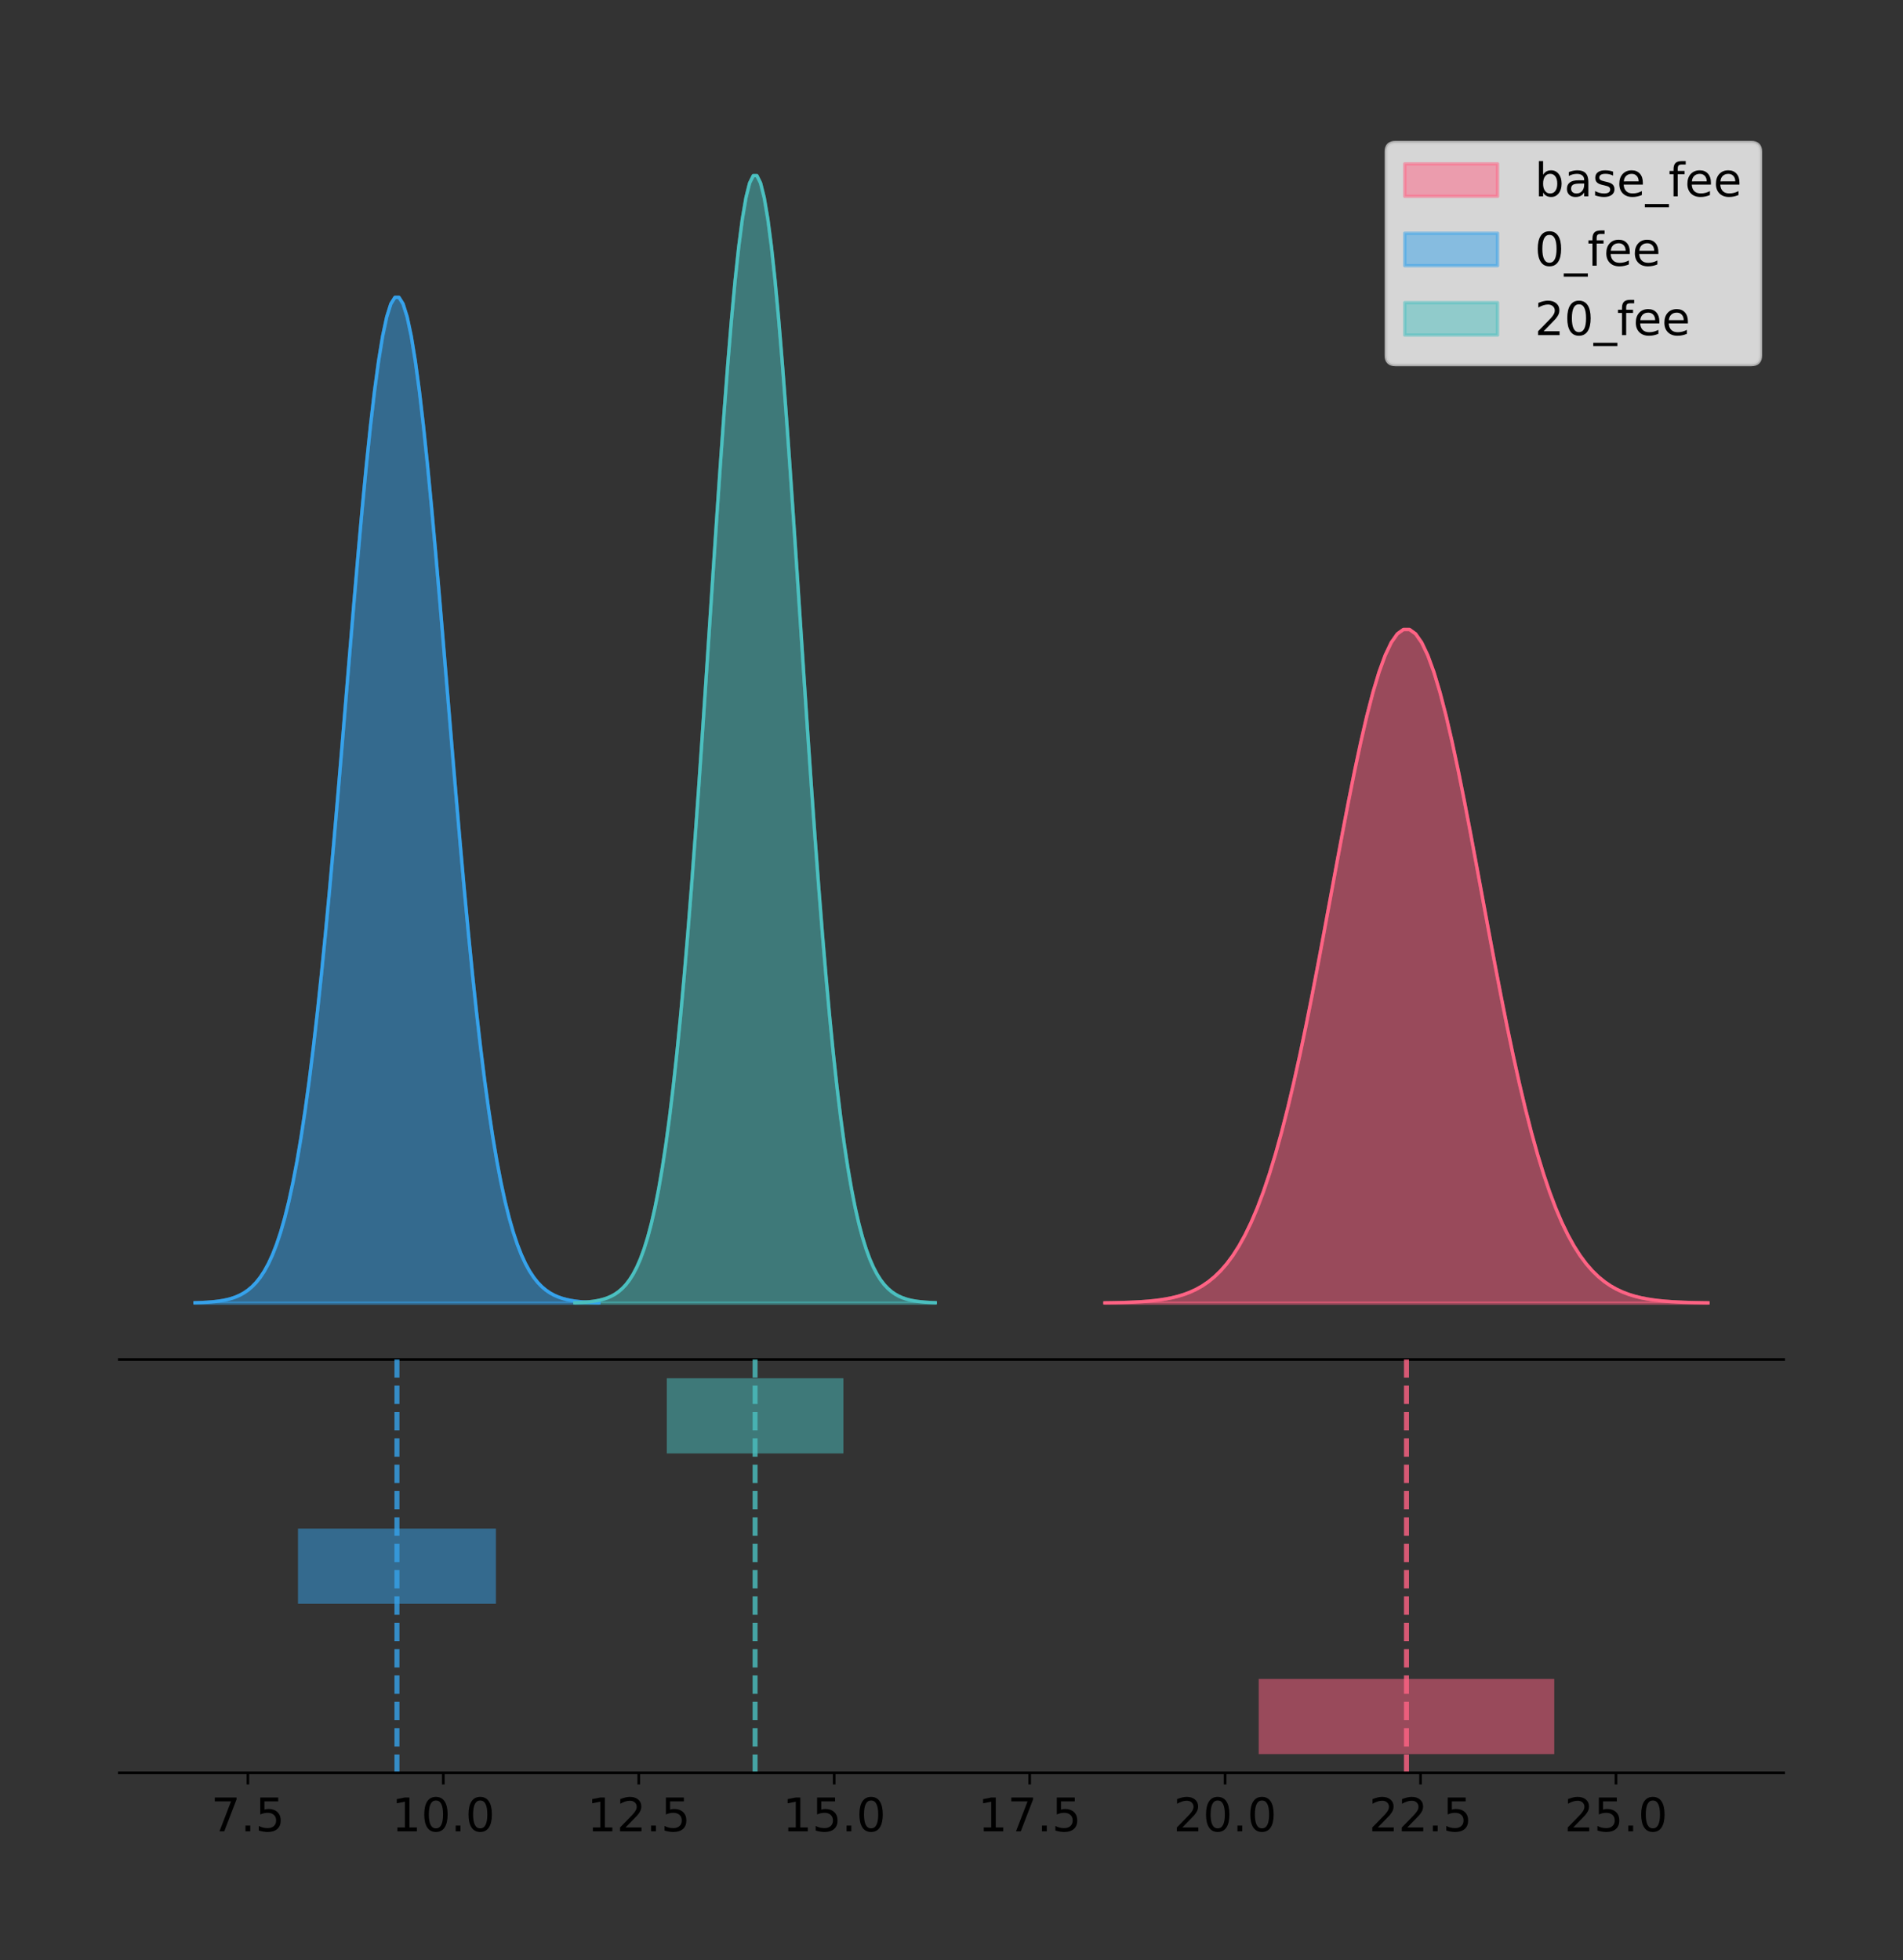 <?xml version="1.0" encoding="utf-8" standalone="no"?>
<!DOCTYPE svg PUBLIC "-//W3C//DTD SVG 1.1//EN"
  "http://www.w3.org/Graphics/SVG/1.1/DTD/svg11.dtd">
<!-- Created with matplotlib (https://matplotlib.org/) -->
<svg height="591.509pt" version="1.1" viewBox="0 0 574.2 591.509" width="574.2pt" xmlns="http://www.w3.org/2000/svg" xmlns:xlink="http://www.w3.org/1999/xlink">
 <rect x="0" y="0" width="574.2" height="591.509" fill="#333333" stroke="none"/>
 <defs>
  <style type="text/css">
*{stroke-linecap:butt;stroke-linejoin:round;}
  </style>
 </defs>
 <g id="figure_1">
  <g id="patch_1">
   <path d="M 0 591.509 
L 574.2 591.509 
L 574.2 0 
L 0 0 
z
" style="fill:none;"/>
  </g>
  <g id="axes_1">
   <g id="patch_2">
    <path d="M 36 410.22 
L 538.2 410.22 
L 538.2 36 
L 36 36 
z
" style="fill:none;"/>
   </g>
   <g id="PolyCollection_1">
    <defs>
     <path d="M 333.387 -198.299 
L 333.387 -198.368 
L 335.225 -198.393 
L 337.063 -198.428 
L 338.901 -198.474 
L 340.74 -198.535 
L 342.578 -198.616 
L 344.416 -198.721 
L 346.254 -198.858 
L 348.093 -199.034 
L 349.931 -199.26 
L 351.769 -199.547 
L 353.607 -199.909 
L 355.446 -200.362 
L 357.284 -200.926 
L 359.122 -201.622 
L 360.96 -202.475 
L 362.799 -203.513 
L 364.637 -204.766 
L 366.475 -206.269 
L 368.313 -208.057 
L 370.152 -210.169 
L 371.99 -212.644 
L 373.828 -215.521 
L 375.666 -218.842 
L 377.505 -222.643 
L 379.343 -226.96 
L 381.181 -231.823 
L 383.019 -237.255 
L 384.858 -243.274 
L 386.696 -249.884 
L 388.534 -257.08 
L 390.372 -264.845 
L 392.21 -273.145 
L 394.049 -281.932 
L 395.887 -291.143 
L 397.725 -300.697 
L 399.563 -310.499 
L 401.402 -320.44 
L 403.24 -330.396 
L 405.078 -340.233 
L 406.916 -349.811 
L 408.755 -358.982 
L 410.593 -367.599 
L 412.431 -375.517 
L 414.269 -382.598 
L 416.108 -388.715 
L 417.946 -393.754 
L 419.784 -397.621 
L 421.622 -400.241 
L 423.461 -401.564 
L 425.299 -401.564 
L 427.137 -400.241 
L 428.975 -397.621 
L 430.814 -393.754 
L 432.652 -388.715 
L 434.49 -382.598 
L 436.328 -375.517 
L 438.167 -367.599 
L 440.005 -358.982 
L 441.843 -349.811 
L 443.681 -340.233 
L 445.52 -330.396 
L 447.358 -320.44 
L 449.196 -310.499 
L 451.034 -300.697 
L 452.872 -291.143 
L 454.711 -281.932 
L 456.549 -273.145 
L 458.387 -264.845 
L 460.225 -257.08 
L 462.064 -249.884 
L 463.902 -243.274 
L 465.74 -237.255 
L 467.578 -231.823 
L 469.417 -226.96 
L 471.255 -222.643 
L 473.093 -218.842 
L 474.931 -215.521 
L 476.77 -212.644 
L 478.608 -210.169 
L 480.446 -208.057 
L 482.284 -206.269 
L 484.123 -204.766 
L 485.961 -203.513 
L 487.799 -202.475 
L 489.637 -201.622 
L 491.476 -200.926 
L 493.314 -200.362 
L 495.152 -199.909 
L 496.99 -199.547 
L 498.829 -199.26 
L 500.667 -199.034 
L 502.505 -198.858 
L 504.343 -198.721 
L 506.182 -198.616 
L 508.02 -198.535 
L 509.858 -198.474 
L 511.696 -198.428 
L 513.534 -198.393 
L 515.373 -198.368 
L 515.373 -198.299 
L 515.373 -198.299 
L 513.534 -198.299 
L 511.696 -198.299 
L 509.858 -198.299 
L 508.02 -198.299 
L 506.182 -198.299 
L 504.343 -198.299 
L 502.505 -198.299 
L 500.667 -198.299 
L 498.829 -198.299 
L 496.99 -198.299 
L 495.152 -198.299 
L 493.314 -198.299 
L 491.476 -198.299 
L 489.637 -198.299 
L 487.799 -198.299 
L 485.961 -198.299 
L 484.123 -198.299 
L 482.284 -198.299 
L 480.446 -198.299 
L 478.608 -198.299 
L 476.77 -198.299 
L 474.931 -198.299 
L 473.093 -198.299 
L 471.255 -198.299 
L 469.417 -198.299 
L 467.578 -198.299 
L 465.74 -198.299 
L 463.902 -198.299 
L 462.064 -198.299 
L 460.225 -198.299 
L 458.387 -198.299 
L 456.549 -198.299 
L 454.711 -198.299 
L 452.872 -198.299 
L 451.034 -198.299 
L 449.196 -198.299 
L 447.358 -198.299 
L 445.52 -198.299 
L 443.681 -198.299 
L 441.843 -198.299 
L 440.005 -198.299 
L 438.167 -198.299 
L 436.328 -198.299 
L 434.49 -198.299 
L 432.652 -198.299 
L 430.814 -198.299 
L 428.975 -198.299 
L 427.137 -198.299 
L 425.299 -198.299 
L 423.461 -198.299 
L 421.622 -198.299 
L 419.784 -198.299 
L 417.946 -198.299 
L 416.108 -198.299 
L 414.269 -198.299 
L 412.431 -198.299 
L 410.593 -198.299 
L 408.755 -198.299 
L 406.916 -198.299 
L 405.078 -198.299 
L 403.24 -198.299 
L 401.402 -198.299 
L 399.563 -198.299 
L 397.725 -198.299 
L 395.887 -198.299 
L 394.049 -198.299 
L 392.21 -198.299 
L 390.372 -198.299 
L 388.534 -198.299 
L 386.696 -198.299 
L 384.858 -198.299 
L 383.019 -198.299 
L 381.181 -198.299 
L 379.343 -198.299 
L 377.505 -198.299 
L 375.666 -198.299 
L 373.828 -198.299 
L 371.99 -198.299 
L 370.152 -198.299 
L 368.313 -198.299 
L 366.475 -198.299 
L 364.637 -198.299 
L 362.799 -198.299 
L 360.96 -198.299 
L 359.122 -198.299 
L 357.284 -198.299 
L 355.446 -198.299 
L 353.607 -198.299 
L 351.769 -198.299 
L 349.931 -198.299 
L 348.093 -198.299 
L 346.254 -198.299 
L 344.416 -198.299 
L 342.578 -198.299 
L 340.74 -198.299 
L 338.901 -198.299 
L 337.063 -198.299 
L 335.225 -198.299 
L 333.387 -198.299 
z
" id="md67942223c" style="stroke:#ff6384;stroke-opacity:0.5;"/>
    </defs>
    <g clip-path="url(#p29ea10d4c7)">
     <use style="fill:#ff6384;fill-opacity:0.5;stroke:#ff6384;stroke-opacity:0.5;" x="0" xlink:href="#md67942223c" y="591.509"/>
    </g>
   </g>
   <g id="PolyCollection_2">
    <defs>
     <path d="M 58.827 -198.299 
L 58.827 -198.401 
L 60.058 -198.44 
L 61.29 -198.491 
L 62.521 -198.56 
L 63.752 -198.652 
L 64.983 -198.772 
L 66.215 -198.929 
L 67.446 -199.134 
L 68.677 -199.397 
L 69.908 -199.734 
L 71.139 -200.162 
L 72.371 -200.702 
L 73.602 -201.379 
L 74.833 -202.22 
L 76.064 -203.26 
L 77.295 -204.533 
L 78.527 -206.083 
L 79.758 -207.955 
L 80.989 -210.199 
L 82.22 -212.868 
L 83.452 -216.021 
L 84.683 -219.716 
L 85.914 -224.012 
L 87.145 -228.97 
L 88.376 -234.645 
L 89.608 -241.091 
L 90.839 -248.351 
L 92.07 -256.462 
L 93.301 -265.447 
L 94.532 -275.317 
L 95.764 -286.061 
L 96.995 -297.654 
L 98.226 -310.046 
L 99.457 -323.166 
L 100.689 -336.918 
L 101.92 -351.183 
L 103.151 -365.818 
L 104.382 -380.659 
L 105.613 -395.524 
L 106.845 -410.211 
L 108.076 -424.511 
L 109.307 -438.204 
L 110.538 -451.069 
L 111.769 -462.891 
L 113.001 -473.464 
L 114.232 -482.596 
L 115.463 -490.12 
L 116.694 -495.893 
L 117.926 -499.805 
L 119.157 -501.78 
L 120.388 -501.78 
L 121.619 -499.805 
L 122.85 -495.893 
L 124.082 -490.12 
L 125.313 -482.596 
L 126.544 -473.464 
L 127.775 -462.891 
L 129.006 -451.069 
L 130.238 -438.204 
L 131.469 -424.511 
L 132.7 -410.211 
L 133.931 -395.524 
L 135.163 -380.659 
L 136.394 -365.818 
L 137.625 -351.183 
L 138.856 -336.918 
L 140.087 -323.166 
L 141.319 -310.046 
L 142.55 -297.654 
L 143.781 -286.061 
L 145.012 -275.317 
L 146.243 -265.447 
L 147.475 -256.462 
L 148.706 -248.351 
L 149.937 -241.091 
L 151.168 -234.645 
L 152.4 -228.97 
L 153.631 -224.012 
L 154.862 -219.716 
L 156.093 -216.021 
L 157.324 -212.868 
L 158.556 -210.199 
L 159.787 -207.955 
L 161.018 -206.083 
L 162.249 -204.533 
L 163.48 -203.26 
L 164.712 -202.22 
L 165.943 -201.379 
L 167.174 -200.702 
L 168.405 -200.162 
L 169.637 -199.734 
L 170.868 -199.397 
L 172.099 -199.134 
L 173.33 -198.929 
L 174.561 -198.772 
L 175.793 -198.652 
L 177.024 -198.56 
L 178.255 -198.491 
L 179.486 -198.44 
L 180.717 -198.401 
L 180.717 -198.299 
L 180.717 -198.299 
L 179.486 -198.299 
L 178.255 -198.299 
L 177.024 -198.299 
L 175.793 -198.299 
L 174.561 -198.299 
L 173.33 -198.299 
L 172.099 -198.299 
L 170.868 -198.299 
L 169.637 -198.299 
L 168.405 -198.299 
L 167.174 -198.299 
L 165.943 -198.299 
L 164.712 -198.299 
L 163.48 -198.299 
L 162.249 -198.299 
L 161.018 -198.299 
L 159.787 -198.299 
L 158.556 -198.299 
L 157.324 -198.299 
L 156.093 -198.299 
L 154.862 -198.299 
L 153.631 -198.299 
L 152.4 -198.299 
L 151.168 -198.299 
L 149.937 -198.299 
L 148.706 -198.299 
L 147.475 -198.299 
L 146.243 -198.299 
L 145.012 -198.299 
L 143.781 -198.299 
L 142.55 -198.299 
L 141.319 -198.299 
L 140.087 -198.299 
L 138.856 -198.299 
L 137.625 -198.299 
L 136.394 -198.299 
L 135.163 -198.299 
L 133.931 -198.299 
L 132.7 -198.299 
L 131.469 -198.299 
L 130.238 -198.299 
L 129.006 -198.299 
L 127.775 -198.299 
L 126.544 -198.299 
L 125.313 -198.299 
L 124.082 -198.299 
L 122.85 -198.299 
L 121.619 -198.299 
L 120.388 -198.299 
L 119.157 -198.299 
L 117.926 -198.299 
L 116.694 -198.299 
L 115.463 -198.299 
L 114.232 -198.299 
L 113.001 -198.299 
L 111.769 -198.299 
L 110.538 -198.299 
L 109.307 -198.299 
L 108.076 -198.299 
L 106.845 -198.299 
L 105.613 -198.299 
L 104.382 -198.299 
L 103.151 -198.299 
L 101.92 -198.299 
L 100.689 -198.299 
L 99.457 -198.299 
L 98.226 -198.299 
L 96.995 -198.299 
L 95.764 -198.299 
L 94.532 -198.299 
L 93.301 -198.299 
L 92.07 -198.299 
L 90.839 -198.299 
L 89.608 -198.299 
L 88.376 -198.299 
L 87.145 -198.299 
L 85.914 -198.299 
L 84.683 -198.299 
L 83.452 -198.299 
L 82.22 -198.299 
L 80.989 -198.299 
L 79.758 -198.299 
L 78.527 -198.299 
L 77.295 -198.299 
L 76.064 -198.299 
L 74.833 -198.299 
L 73.602 -198.299 
L 72.371 -198.299 
L 71.139 -198.299 
L 69.908 -198.299 
L 68.677 -198.299 
L 67.446 -198.299 
L 66.215 -198.299 
L 64.983 -198.299 
L 63.752 -198.299 
L 62.521 -198.299 
L 61.29 -198.299 
L 60.058 -198.299 
L 58.827 -198.299 
z
" id="m72765ab5fc" style="stroke:#36a2eb;stroke-opacity:0.5;"/>
    </defs>
    <g clip-path="url(#p29ea10d4c7)">
     <use style="fill:#36a2eb;fill-opacity:0.5;stroke:#36a2eb;stroke-opacity:0.5;" x="0" xlink:href="#m72765ab5fc" y="591.509"/>
    </g>
   </g>
   <g id="PolyCollection_3">
    <defs>
     <path d="M 173.468 -198.299 
L 173.468 -198.414 
L 174.566 -198.457 
L 175.665 -198.515 
L 176.763 -198.592 
L 177.861 -198.694 
L 178.96 -198.829 
L 180.058 -199.006 
L 181.156 -199.235 
L 182.255 -199.53 
L 183.353 -199.907 
L 184.451 -200.387 
L 185.55 -200.993 
L 186.648 -201.751 
L 187.746 -202.695 
L 188.845 -203.86 
L 189.943 -205.288 
L 191.041 -207.025 
L 192.14 -209.123 
L 193.238 -211.638 
L 194.336 -214.631 
L 195.435 -218.165 
L 196.533 -222.307 
L 197.631 -227.124 
L 198.73 -232.681 
L 199.828 -239.043 
L 200.926 -246.268 
L 202.025 -254.407 
L 203.123 -263.499 
L 204.221 -273.572 
L 205.32 -284.635 
L 206.418 -296.68 
L 207.516 -309.675 
L 208.615 -323.567 
L 209.713 -338.274 
L 210.811 -353.69 
L 211.909 -369.68 
L 213.008 -386.086 
L 214.106 -402.724 
L 215.204 -419.387 
L 216.303 -435.851 
L 217.401 -451.881 
L 218.499 -467.231 
L 219.598 -481.653 
L 220.696 -494.905 
L 221.794 -506.757 
L 222.893 -516.994 
L 223.991 -525.428 
L 225.089 -531.9 
L 226.188 -536.285 
L 227.286 -538.499 
L 228.384 -538.499 
L 229.483 -536.285 
L 230.581 -531.9 
L 231.679 -525.428 
L 232.778 -516.994 
L 233.876 -506.757 
L 234.974 -494.905 
L 236.073 -481.653 
L 237.171 -467.231 
L 238.269 -451.881 
L 239.368 -435.851 
L 240.466 -419.387 
L 241.564 -402.724 
L 242.663 -386.086 
L 243.761 -369.68 
L 244.859 -353.69 
L 245.958 -338.274 
L 247.056 -323.567 
L 248.154 -309.675 
L 249.252 -296.68 
L 250.351 -284.635 
L 251.449 -273.572 
L 252.547 -263.499 
L 253.646 -254.407 
L 254.744 -246.268 
L 255.842 -239.043 
L 256.941 -232.681 
L 258.039 -227.124 
L 259.137 -222.307 
L 260.236 -218.165 
L 261.334 -214.631 
L 262.432 -211.638 
L 263.531 -209.123 
L 264.629 -207.025 
L 265.727 -205.288 
L 266.826 -203.86 
L 267.924 -202.695 
L 269.022 -201.751 
L 270.121 -200.993 
L 271.219 -200.387 
L 272.317 -199.907 
L 273.416 -199.53 
L 274.514 -199.235 
L 275.612 -199.006 
L 276.711 -198.829 
L 277.809 -198.694 
L 278.907 -198.592 
L 280.006 -198.515 
L 281.104 -198.457 
L 282.202 -198.414 
L 282.202 -198.299 
L 282.202 -198.299 
L 281.104 -198.299 
L 280.006 -198.299 
L 278.907 -198.299 
L 277.809 -198.299 
L 276.711 -198.299 
L 275.612 -198.299 
L 274.514 -198.299 
L 273.416 -198.299 
L 272.317 -198.299 
L 271.219 -198.299 
L 270.121 -198.299 
L 269.022 -198.299 
L 267.924 -198.299 
L 266.826 -198.299 
L 265.727 -198.299 
L 264.629 -198.299 
L 263.531 -198.299 
L 262.432 -198.299 
L 261.334 -198.299 
L 260.236 -198.299 
L 259.137 -198.299 
L 258.039 -198.299 
L 256.941 -198.299 
L 255.842 -198.299 
L 254.744 -198.299 
L 253.646 -198.299 
L 252.547 -198.299 
L 251.449 -198.299 
L 250.351 -198.299 
L 249.252 -198.299 
L 248.154 -198.299 
L 247.056 -198.299 
L 245.958 -198.299 
L 244.859 -198.299 
L 243.761 -198.299 
L 242.663 -198.299 
L 241.564 -198.299 
L 240.466 -198.299 
L 239.368 -198.299 
L 238.269 -198.299 
L 237.171 -198.299 
L 236.073 -198.299 
L 234.974 -198.299 
L 233.876 -198.299 
L 232.778 -198.299 
L 231.679 -198.299 
L 230.581 -198.299 
L 229.483 -198.299 
L 228.384 -198.299 
L 227.286 -198.299 
L 226.188 -198.299 
L 225.089 -198.299 
L 223.991 -198.299 
L 222.893 -198.299 
L 221.794 -198.299 
L 220.696 -198.299 
L 219.598 -198.299 
L 218.499 -198.299 
L 217.401 -198.299 
L 216.303 -198.299 
L 215.204 -198.299 
L 214.106 -198.299 
L 213.008 -198.299 
L 211.909 -198.299 
L 210.811 -198.299 
L 209.713 -198.299 
L 208.615 -198.299 
L 207.516 -198.299 
L 206.418 -198.299 
L 205.32 -198.299 
L 204.221 -198.299 
L 203.123 -198.299 
L 202.025 -198.299 
L 200.926 -198.299 
L 199.828 -198.299 
L 198.73 -198.299 
L 197.631 -198.299 
L 196.533 -198.299 
L 195.435 -198.299 
L 194.336 -198.299 
L 193.238 -198.299 
L 192.14 -198.299 
L 191.041 -198.299 
L 189.943 -198.299 
L 188.845 -198.299 
L 187.746 -198.299 
L 186.648 -198.299 
L 185.55 -198.299 
L 184.451 -198.299 
L 183.353 -198.299 
L 182.255 -198.299 
L 181.156 -198.299 
L 180.058 -198.299 
L 178.96 -198.299 
L 177.861 -198.299 
L 176.763 -198.299 
L 175.665 -198.299 
L 174.566 -198.299 
L 173.468 -198.299 
z
" id="m20932607be" style="stroke:#4bc0c0;stroke-opacity:0.5;"/>
    </defs>
    <g clip-path="url(#p29ea10d4c7)">
     <use style="fill:#4bc0c0;fill-opacity:0.5;stroke:#4bc0c0;stroke-opacity:0.5;" x="0" xlink:href="#m20932607be" y="591.509"/>
    </g>
   </g>
   <g id="line2d_1">
    <path clip-path="url(#p29ea10d4c7)" d="M 333.387 393.142 
L 335.225 393.116 
L 337.063 393.081 
L 338.901 393.035 
L 340.74 392.974 
L 342.578 392.893 
L 344.416 392.788 
L 346.254 392.651 
L 348.093 392.475 
L 349.931 392.249 
L 351.769 391.962 
L 353.607 391.601 
L 355.446 391.147 
L 357.284 390.584 
L 359.122 389.888 
L 360.96 389.035 
L 362.799 387.997 
L 364.637 386.743 
L 366.475 385.24 
L 368.313 383.452 
L 370.152 381.34 
L 371.99 378.866 
L 373.828 375.988 
L 375.666 372.667 
L 377.505 368.866 
L 379.343 364.549 
L 381.181 359.687 
L 383.019 354.254 
L 384.858 348.236 
L 386.696 341.626 
L 388.534 334.429 
L 390.372 326.664 
L 392.21 318.364 
L 394.049 309.577 
L 395.887 300.366 
L 397.725 290.812 
L 399.563 281.01 
L 401.402 271.069 
L 403.24 261.114 
L 405.078 251.276 
L 406.916 241.699 
L 408.755 232.527 
L 410.593 223.91 
L 412.431 215.992 
L 414.269 208.911 
L 416.108 202.794 
L 417.946 197.755 
L 419.784 193.889 
L 421.622 191.268 
L 423.461 189.945 
L 425.299 189.945 
L 427.137 191.268 
L 428.975 193.889 
L 430.814 197.755 
L 432.652 202.794 
L 434.49 208.911 
L 436.328 215.992 
L 438.167 223.91 
L 440.005 232.527 
L 441.843 241.699 
L 443.681 251.276 
L 445.52 261.114 
L 447.358 271.069 
L 449.196 281.01 
L 451.034 290.812 
L 452.872 300.366 
L 454.711 309.577 
L 456.549 318.364 
L 458.387 326.664 
L 460.225 334.429 
L 462.064 341.626 
L 463.902 348.236 
L 465.74 354.254 
L 467.578 359.687 
L 469.417 364.549 
L 471.255 368.866 
L 473.093 372.667 
L 474.931 375.988 
L 476.77 378.866 
L 478.608 381.34 
L 480.446 383.452 
L 482.284 385.24 
L 484.123 386.743 
L 485.961 387.997 
L 487.799 389.035 
L 489.637 389.888 
L 491.476 390.584 
L 493.314 391.147 
L 495.152 391.601 
L 496.99 391.962 
L 498.829 392.249 
L 500.667 392.475 
L 502.505 392.651 
L 504.343 392.788 
L 506.182 392.893 
L 508.02 392.974 
L 509.858 393.035 
L 511.696 393.081 
L 513.534 393.116 
L 515.373 393.142 
" style="fill:none;stroke:#ff6384;stroke-linecap:square;"/>
   </g>
   <g id="line2d_2">
    <path clip-path="url(#p29ea10d4c7)" d="M 58.827 393.108 
L 60.058 393.07 
L 61.29 393.018 
L 62.521 392.949 
L 63.752 392.858 
L 64.983 392.737 
L 66.215 392.58 
L 67.446 392.376 
L 68.677 392.113 
L 69.908 391.776 
L 71.139 391.347 
L 72.371 390.807 
L 73.602 390.131 
L 74.833 389.289 
L 76.064 388.25 
L 77.295 386.976 
L 78.527 385.426 
L 79.758 383.555 
L 80.989 381.311 
L 82.22 378.641 
L 83.452 375.488 
L 84.683 371.794 
L 85.914 367.497 
L 87.145 362.539 
L 88.376 356.864 
L 89.608 350.419 
L 90.839 343.158 
L 92.07 335.047 
L 93.301 326.062 
L 94.532 316.193 
L 95.764 305.448 
L 96.995 293.855 
L 98.226 281.463 
L 99.457 268.343 
L 100.689 254.592 
L 101.92 240.327 
L 103.151 225.692 
L 104.382 210.85 
L 105.613 195.986 
L 106.845 181.298 
L 108.076 166.998 
L 109.307 153.306 
L 110.538 140.44 
L 111.769 128.618 
L 113.001 118.045 
L 114.232 108.913 
L 115.463 101.39 
L 116.694 95.616 
L 117.926 91.704 
L 119.157 89.729 
L 120.388 89.729 
L 121.619 91.704 
L 122.85 95.616 
L 124.082 101.39 
L 125.313 108.913 
L 126.544 118.045 
L 127.775 128.618 
L 129.006 140.44 
L 130.238 153.306 
L 131.469 166.998 
L 132.7 181.298 
L 133.931 195.986 
L 135.163 210.85 
L 136.394 225.692 
L 137.625 240.327 
L 138.856 254.592 
L 140.087 268.343 
L 141.319 281.463 
L 142.55 293.855 
L 143.781 305.448 
L 145.012 316.193 
L 146.243 326.062 
L 147.475 335.047 
L 148.706 343.158 
L 149.937 350.419 
L 151.168 356.864 
L 152.4 362.539 
L 153.631 367.497 
L 154.862 371.794 
L 156.093 375.488 
L 157.324 378.641 
L 158.556 381.311 
L 159.787 383.555 
L 161.018 385.426 
L 162.249 386.976 
L 163.48 388.25 
L 164.712 389.289 
L 165.943 390.131 
L 167.174 390.807 
L 168.405 391.347 
L 169.637 391.776 
L 170.868 392.113 
L 172.099 392.376 
L 173.33 392.58 
L 174.561 392.737 
L 175.793 392.858 
L 177.024 392.949 
L 178.255 393.018 
L 179.486 393.07 
L 180.717 393.108 
" style="fill:none;stroke:#36a2eb;stroke-linecap:square;"/>
   </g>
   <g id="line2d_3">
    <path clip-path="url(#p29ea10d4c7)" d="M 173.468 393.096 
L 174.566 393.053 
L 175.665 392.995 
L 176.763 392.918 
L 177.861 392.815 
L 178.96 392.68 
L 180.058 392.504 
L 181.156 392.275 
L 182.255 391.98 
L 183.353 391.602 
L 184.451 391.122 
L 185.55 390.516 
L 186.648 389.758 
L 187.746 388.814 
L 188.845 387.65 
L 189.943 386.222 
L 191.041 384.485 
L 192.14 382.386 
L 193.238 379.871 
L 194.336 376.878 
L 195.435 373.344 
L 196.533 369.202 
L 197.631 364.386 
L 198.73 358.828 
L 199.828 352.466 
L 200.926 345.241 
L 202.025 337.103 
L 203.123 328.01 
L 204.221 317.937 
L 205.32 306.874 
L 206.418 294.829 
L 207.516 281.834 
L 208.615 267.942 
L 209.713 253.235 
L 210.811 237.82 
L 211.909 221.829 
L 213.008 205.423 
L 214.106 188.786 
L 215.204 172.123 
L 216.303 155.658 
L 217.401 139.628 
L 218.499 124.279 
L 219.598 109.857 
L 220.696 96.604 
L 221.794 84.752 
L 222.893 74.515 
L 223.991 66.081 
L 225.089 59.61 
L 226.188 55.224 
L 227.286 53.01 
L 228.384 53.01 
L 229.483 55.224 
L 230.581 59.61 
L 231.679 66.081 
L 232.778 74.515 
L 233.876 84.752 
L 234.974 96.604 
L 236.073 109.857 
L 237.171 124.279 
L 238.269 139.628 
L 239.368 155.658 
L 240.466 172.123 
L 241.564 188.786 
L 242.663 205.423 
L 243.761 221.829 
L 244.859 237.82 
L 245.958 253.235 
L 247.056 267.942 
L 248.154 281.834 
L 249.252 294.829 
L 250.351 306.874 
L 251.449 317.937 
L 252.547 328.01 
L 253.646 337.103 
L 254.744 345.241 
L 255.842 352.466 
L 256.941 358.828 
L 258.039 364.386 
L 259.137 369.202 
L 260.236 373.344 
L 261.334 376.878 
L 262.432 379.871 
L 263.531 382.386 
L 264.629 384.485 
L 265.727 386.222 
L 266.826 387.65 
L 267.924 388.814 
L 269.022 389.758 
L 270.121 390.516 
L 271.219 391.122 
L 272.317 391.602 
L 273.416 391.98 
L 274.514 392.275 
L 275.612 392.504 
L 276.711 392.68 
L 277.809 392.815 
L 278.907 392.918 
L 280.006 392.995 
L 281.104 393.053 
L 282.202 393.096 
" style="fill:none;stroke:#4bc0c0;stroke-linecap:square;"/>
   </g>
   <g id="patch_3">
    <path d="M 36 410.22 
L 538.2 410.22 
" style="fill:none;stroke:#000000;stroke-linecap:square;stroke-linejoin:miter;stroke-width:0.8;"/>
   </g>
   <g id="legend_1">
    <g id="patch_4">
     <path d="M 421.068 110.016 
L 528.4 110.016 
Q 531.2 110.016 531.2 107.216 
L 531.2 45.8 
Q 531.2 43 528.4 43 
L 421.068 43 
Q 418.268 43 418.268 45.8 
L 418.268 107.216 
Q 418.268 110.016 421.068 110.016 
z
" style="fill:#ffffff;opacity:0.8;stroke:#cccccc;stroke-linejoin:miter;"/>
    </g>
    <g id="patch_5">
     <path d="M 423.868 59.238 
L 451.868 59.238 
L 451.868 49.438 
L 423.868 49.438 
z
" style="fill:#ff6384;opacity:0.5;stroke:#ff6384;stroke-linejoin:miter;"/>
    </g>
    <g id="text_1">
     <!-- base_fee -->
     <defs>
      <path d="M 48.688 27.297 
Q 48.688 37.203 44.609 42.844 
Q 40.531 48.484 33.406 48.484 
Q 26.266 48.484 22.188 42.844 
Q 18.109 37.203 18.109 27.297 
Q 18.109 17.391 22.188 11.75 
Q 26.266 6.109 33.406 6.109 
Q 40.531 6.109 44.609 11.75 
Q 48.688 17.391 48.688 27.297 
z
M 18.109 46.391 
Q 20.953 51.266 25.266 53.625 
Q 29.594 56 35.594 56 
Q 45.562 56 51.781 48.094 
Q 58.016 40.188 58.016 27.297 
Q 58.016 14.406 51.781 6.484 
Q 45.562 -1.422 35.594 -1.422 
Q 29.594 -1.422 25.266 0.953 
Q 20.953 3.328 18.109 8.203 
L 18.109 0 
L 9.078 0 
L 9.078 75.984 
L 18.109 75.984 
z
" id="DejaVuSans-98"/>
      <path d="M 34.281 27.484 
Q 23.391 27.484 19.188 25 
Q 14.984 22.516 14.984 16.5 
Q 14.984 11.719 18.141 8.906 
Q 21.297 6.109 26.703 6.109 
Q 34.188 6.109 38.703 11.406 
Q 43.219 16.703 43.219 25.484 
L 43.219 27.484 
z
M 52.203 31.203 
L 52.203 0 
L 43.219 0 
L 43.219 8.297 
Q 40.141 3.328 35.547 0.953 
Q 30.953 -1.422 24.312 -1.422 
Q 15.922 -1.422 10.953 3.297 
Q 6 8.016 6 15.922 
Q 6 25.141 12.172 29.828 
Q 18.359 34.516 30.609 34.516 
L 43.219 34.516 
L 43.219 35.406 
Q 43.219 41.609 39.141 45 
Q 35.062 48.391 27.688 48.391 
Q 23 48.391 18.547 47.266 
Q 14.109 46.141 10.016 43.891 
L 10.016 52.203 
Q 14.938 54.109 19.578 55.047 
Q 24.219 56 28.609 56 
Q 40.484 56 46.344 49.844 
Q 52.203 43.703 52.203 31.203 
z
" id="DejaVuSans-97"/>
      <path d="M 44.281 53.078 
L 44.281 44.578 
Q 40.484 46.531 36.375 47.5 
Q 32.281 48.484 27.875 48.484 
Q 21.188 48.484 17.844 46.438 
Q 14.5 44.391 14.5 40.281 
Q 14.5 37.156 16.891 35.375 
Q 19.281 33.594 26.516 31.984 
L 29.594 31.297 
Q 39.156 29.25 43.188 25.516 
Q 47.219 21.781 47.219 15.094 
Q 47.219 7.469 41.188 3.016 
Q 35.156 -1.422 24.609 -1.422 
Q 20.219 -1.422 15.453 -0.562 
Q 10.688 0.297 5.422 2 
L 5.422 11.281 
Q 10.406 8.688 15.234 7.391 
Q 20.062 6.109 24.812 6.109 
Q 31.156 6.109 34.562 8.281 
Q 37.984 10.453 37.984 14.406 
Q 37.984 18.062 35.516 20.016 
Q 33.062 21.969 24.703 23.781 
L 21.578 24.516 
Q 13.234 26.266 9.516 29.906 
Q 5.812 33.547 5.812 39.891 
Q 5.812 47.609 11.281 51.797 
Q 16.75 56 26.812 56 
Q 31.781 56 36.172 55.266 
Q 40.578 54.547 44.281 53.078 
z
" id="DejaVuSans-115"/>
      <path d="M 56.203 29.594 
L 56.203 25.203 
L 14.891 25.203 
Q 15.484 15.922 20.484 11.062 
Q 25.484 6.203 34.422 6.203 
Q 39.594 6.203 44.453 7.469 
Q 49.312 8.734 54.109 11.281 
L 54.109 2.781 
Q 49.266 0.734 44.188 -0.344 
Q 39.109 -1.422 33.891 -1.422 
Q 20.797 -1.422 13.156 6.188 
Q 5.516 13.812 5.516 26.812 
Q 5.516 40.234 12.766 48.109 
Q 20.016 56 32.328 56 
Q 43.359 56 49.781 48.891 
Q 56.203 41.797 56.203 29.594 
z
M 47.219 32.234 
Q 47.125 39.594 43.094 43.984 
Q 39.062 48.391 32.422 48.391 
Q 24.906 48.391 20.391 44.141 
Q 15.875 39.891 15.188 32.172 
z
" id="DejaVuSans-101"/>
      <path d="M 50.984 -16.609 
L 50.984 -23.578 
L -0.984 -23.578 
L -0.984 -16.609 
z
" id="DejaVuSans-95"/>
      <path d="M 37.109 75.984 
L 37.109 68.5 
L 28.516 68.5 
Q 23.688 68.5 21.797 66.547 
Q 19.922 64.594 19.922 59.516 
L 19.922 54.688 
L 34.719 54.688 
L 34.719 47.703 
L 19.922 47.703 
L 19.922 0 
L 10.891 0 
L 10.891 47.703 
L 2.297 47.703 
L 2.297 54.688 
L 10.891 54.688 
L 10.891 58.5 
Q 10.891 67.625 15.141 71.797 
Q 19.391 75.984 28.609 75.984 
z
" id="DejaVuSans-102"/>
     </defs>
     <g transform="translate(463.068 59.238)scale(0.14 -0.14)">
      <use xlink:href="#DejaVuSans-98"/>
      <use x="63.477" xlink:href="#DejaVuSans-97"/>
      <use x="124.756" xlink:href="#DejaVuSans-115"/>
      <use x="176.855" xlink:href="#DejaVuSans-101"/>
      <use x="238.379" xlink:href="#DejaVuSans-95"/>
      <use x="288.379" xlink:href="#DejaVuSans-102"/>
      <use x="323.584" xlink:href="#DejaVuSans-101"/>
      <use x="385.107" xlink:href="#DejaVuSans-101"/>
     </g>
    </g>
    <g id="patch_6">
     <path d="M 423.868 80.177 
L 451.868 80.177 
L 451.868 70.377 
L 423.868 70.377 
z
" style="fill:#36a2eb;opacity:0.5;stroke:#36a2eb;stroke-linejoin:miter;"/>
    </g>
    <g id="text_2">
     <!-- 0_fee -->
     <defs>
      <path d="M 31.781 66.406 
Q 24.172 66.406 20.328 58.906 
Q 16.5 51.422 16.5 36.375 
Q 16.5 21.391 20.328 13.891 
Q 24.172 6.391 31.781 6.391 
Q 39.453 6.391 43.281 13.891 
Q 47.125 21.391 47.125 36.375 
Q 47.125 51.422 43.281 58.906 
Q 39.453 66.406 31.781 66.406 
z
M 31.781 74.219 
Q 44.047 74.219 50.516 64.516 
Q 56.984 54.828 56.984 36.375 
Q 56.984 17.969 50.516 8.266 
Q 44.047 -1.422 31.781 -1.422 
Q 19.531 -1.422 13.062 8.266 
Q 6.594 17.969 6.594 36.375 
Q 6.594 54.828 13.062 64.516 
Q 19.531 74.219 31.781 74.219 
z
" id="DejaVuSans-48"/>
     </defs>
     <g transform="translate(463.068 80.177)scale(0.14 -0.14)">
      <use xlink:href="#DejaVuSans-48"/>
      <use x="63.623" xlink:href="#DejaVuSans-95"/>
      <use x="113.623" xlink:href="#DejaVuSans-102"/>
      <use x="148.828" xlink:href="#DejaVuSans-101"/>
      <use x="210.352" xlink:href="#DejaVuSans-101"/>
     </g>
    </g>
    <g id="patch_7">
     <path d="M 423.868 101.115 
L 451.868 101.115 
L 451.868 91.315 
L 423.868 91.315 
z
" style="fill:#4bc0c0;opacity:0.5;stroke:#4bc0c0;stroke-linejoin:miter;"/>
    </g>
    <g id="text_3">
     <!-- 20_fee -->
     <defs>
      <path d="M 19.188 8.297 
L 53.609 8.297 
L 53.609 0 
L 7.328 0 
L 7.328 8.297 
Q 12.938 14.109 22.625 23.891 
Q 32.328 33.688 34.812 36.531 
Q 39.547 41.844 41.422 45.531 
Q 43.312 49.219 43.312 52.781 
Q 43.312 58.594 39.234 62.25 
Q 35.156 65.922 28.609 65.922 
Q 23.969 65.922 18.812 64.312 
Q 13.672 62.703 7.812 59.422 
L 7.812 69.391 
Q 13.766 71.781 18.938 73 
Q 24.125 74.219 28.422 74.219 
Q 39.75 74.219 46.484 68.547 
Q 53.219 62.891 53.219 53.422 
Q 53.219 48.922 51.531 44.891 
Q 49.859 40.875 45.406 35.406 
Q 44.188 33.984 37.641 27.219 
Q 31.109 20.453 19.188 8.297 
z
" id="DejaVuSans-50"/>
     </defs>
     <g transform="translate(463.068 101.115)scale(0.14 -0.14)">
      <use xlink:href="#DejaVuSans-50"/>
      <use x="63.623" xlink:href="#DejaVuSans-48"/>
      <use x="127.246" xlink:href="#DejaVuSans-95"/>
      <use x="177.246" xlink:href="#DejaVuSans-102"/>
      <use x="212.451" xlink:href="#DejaVuSans-101"/>
      <use x="273.975" xlink:href="#DejaVuSans-101"/>
     </g>
    </g>
   </g>
  </g>
  <g id="axes_2">
   <g id="patch_8">
    <path d="M 36 534.96 
L 538.2 534.96 
L 538.2 410.22 
L 36 410.22 
z
" style="fill:none;"/>
   </g>
   <g id="patch_9">
    <path clip-path="url(#pb229f28b4b)" d="M 379.793 529.29 
L 468.966 529.29 
L 468.966 506.61 
L 379.793 506.61 
z
" style="fill:#ff6384;opacity:0.5;"/>
   </g>
   <g id="patch_10">
    <path clip-path="url(#pb229f28b4b)" d="M 89.909 483.93 
L 149.635 483.93 
L 149.635 461.25 
L 89.909 461.25 
z
" style="fill:#36a2eb;opacity:0.5;"/>
   </g>
   <g id="patch_11">
    <path clip-path="url(#pb229f28b4b)" d="M 201.195 438.57 
L 254.475 438.57 
L 254.475 415.89 
L 201.195 415.89 
z
" style="fill:#4bc0c0;opacity:0.5;"/>
   </g>
   <g id="matplotlib.axis_1">
    <g id="xtick_1">
     <g id="line2d_4">
      <defs>
       <path d="M 0 0 
L 0 3.5 
" id="mca84b547b1" style="stroke:#000000;stroke-width:0.8;"/>
      </defs>
      <g>
       <use style="stroke:#000000;stroke-width:0.8;" x="74.793" xlink:href="#mca84b547b1" y="534.96"/>
      </g>
     </g>
     <g id="text_4">
      <!-- 7.5 -->
      <defs>
       <path d="M 8.203 72.906 
L 55.078 72.906 
L 55.078 68.703 
L 28.609 0 
L 18.312 0 
L 43.219 64.594 
L 8.203 64.594 
z
" id="DejaVuSans-55"/>
       <path d="M 10.688 12.406 
L 21 12.406 
L 21 0 
L 10.688 0 
z
" id="DejaVuSans-46"/>
       <path d="M 10.797 72.906 
L 49.516 72.906 
L 49.516 64.594 
L 19.828 64.594 
L 19.828 46.734 
Q 21.969 47.469 24.109 47.828 
Q 26.266 48.188 28.422 48.188 
Q 40.625 48.188 47.75 41.5 
Q 54.891 34.812 54.891 23.391 
Q 54.891 11.625 47.562 5.094 
Q 40.234 -1.422 26.906 -1.422 
Q 22.312 -1.422 17.547 -0.641 
Q 12.797 0.141 7.719 1.703 
L 7.719 11.625 
Q 12.109 9.234 16.797 8.062 
Q 21.484 6.891 26.703 6.891 
Q 35.156 6.891 40.078 11.328 
Q 45.016 15.766 45.016 23.391 
Q 45.016 31 40.078 35.438 
Q 35.156 39.891 26.703 39.891 
Q 22.75 39.891 18.812 39.016 
Q 14.891 38.141 10.797 36.281 
z
" id="DejaVuSans-53"/>
      </defs>
      <g transform="translate(63.661 552.598)scale(0.14 -0.14)">
       <use xlink:href="#DejaVuSans-55"/>
       <use x="63.623" xlink:href="#DejaVuSans-46"/>
       <use x="95.41" xlink:href="#DejaVuSans-53"/>
      </g>
     </g>
    </g>
    <g id="xtick_2">
     <g id="line2d_5">
      <g>
       <use style="stroke:#000000;stroke-width:0.8;" x="133.765" xlink:href="#mca84b547b1" y="534.96"/>
      </g>
     </g>
     <g id="text_5">
      <!-- 10.0 -->
      <defs>
       <path d="M 12.406 8.297 
L 28.516 8.297 
L 28.516 63.922 
L 10.984 60.406 
L 10.984 69.391 
L 28.422 72.906 
L 38.281 72.906 
L 38.281 8.297 
L 54.391 8.297 
L 54.391 0 
L 12.406 0 
z
" id="DejaVuSans-49"/>
      </defs>
      <g transform="translate(118.179 552.598)scale(0.14 -0.14)">
       <use xlink:href="#DejaVuSans-49"/>
       <use x="63.623" xlink:href="#DejaVuSans-48"/>
       <use x="127.246" xlink:href="#DejaVuSans-46"/>
       <use x="159.033" xlink:href="#DejaVuSans-48"/>
      </g>
     </g>
    </g>
    <g id="xtick_3">
     <g id="line2d_6">
      <g>
       <use style="stroke:#000000;stroke-width:0.8;" x="192.737" xlink:href="#mca84b547b1" y="534.96"/>
      </g>
     </g>
     <g id="text_6">
      <!-- 12.5 -->
      <g transform="translate(177.151 552.598)scale(0.14 -0.14)">
       <use xlink:href="#DejaVuSans-49"/>
       <use x="63.623" xlink:href="#DejaVuSans-50"/>
       <use x="127.246" xlink:href="#DejaVuSans-46"/>
       <use x="159.033" xlink:href="#DejaVuSans-53"/>
      </g>
     </g>
    </g>
    <g id="xtick_4">
     <g id="line2d_7">
      <g>
       <use style="stroke:#000000;stroke-width:0.8;" x="251.709" xlink:href="#mca84b547b1" y="534.96"/>
      </g>
     </g>
     <g id="text_7">
      <!-- 15.0 -->
      <g transform="translate(236.124 552.598)scale(0.14 -0.14)">
       <use xlink:href="#DejaVuSans-49"/>
       <use x="63.623" xlink:href="#DejaVuSans-53"/>
       <use x="127.246" xlink:href="#DejaVuSans-46"/>
       <use x="159.033" xlink:href="#DejaVuSans-48"/>
      </g>
     </g>
    </g>
    <g id="xtick_5">
     <g id="line2d_8">
      <g>
       <use style="stroke:#000000;stroke-width:0.8;" x="310.682" xlink:href="#mca84b547b1" y="534.96"/>
      </g>
     </g>
     <g id="text_8">
      <!-- 17.5 -->
      <g transform="translate(295.096 552.598)scale(0.14 -0.14)">
       <use xlink:href="#DejaVuSans-49"/>
       <use x="63.623" xlink:href="#DejaVuSans-55"/>
       <use x="127.246" xlink:href="#DejaVuSans-46"/>
       <use x="159.033" xlink:href="#DejaVuSans-53"/>
      </g>
     </g>
    </g>
    <g id="xtick_6">
     <g id="line2d_9">
      <g>
       <use style="stroke:#000000;stroke-width:0.8;" x="369.654" xlink:href="#mca84b547b1" y="534.96"/>
      </g>
     </g>
     <g id="text_9">
      <!-- 20.0 -->
      <g transform="translate(354.068 552.598)scale(0.14 -0.14)">
       <use xlink:href="#DejaVuSans-50"/>
       <use x="63.623" xlink:href="#DejaVuSans-48"/>
       <use x="127.246" xlink:href="#DejaVuSans-46"/>
       <use x="159.033" xlink:href="#DejaVuSans-48"/>
      </g>
     </g>
    </g>
    <g id="xtick_7">
     <g id="line2d_10">
      <g>
       <use style="stroke:#000000;stroke-width:0.8;" x="428.626" xlink:href="#mca84b547b1" y="534.96"/>
      </g>
     </g>
     <g id="text_10">
      <!-- 22.5 -->
      <g transform="translate(413.04 552.598)scale(0.14 -0.14)">
       <use xlink:href="#DejaVuSans-50"/>
       <use x="63.623" xlink:href="#DejaVuSans-50"/>
       <use x="127.246" xlink:href="#DejaVuSans-46"/>
       <use x="159.033" xlink:href="#DejaVuSans-53"/>
      </g>
     </g>
    </g>
    <g id="xtick_8">
     <g id="line2d_11">
      <g>
       <use style="stroke:#000000;stroke-width:0.8;" x="487.598" xlink:href="#mca84b547b1" y="534.96"/>
      </g>
     </g>
     <g id="text_11">
      <!-- 25.0 -->
      <g transform="translate(472.012 552.598)scale(0.14 -0.14)">
       <use xlink:href="#DejaVuSans-50"/>
       <use x="63.623" xlink:href="#DejaVuSans-53"/>
       <use x="127.246" xlink:href="#DejaVuSans-46"/>
       <use x="159.033" xlink:href="#DejaVuSans-48"/>
      </g>
     </g>
    </g>
   </g>
   <g id="line2d_12">
    <path clip-path="url(#pb229f28b4b)" d="M 424.38 534.96 
L 424.38 410.22 
" style="fill:none;stroke:#ff6384;stroke-dasharray:5.55,2.4;stroke-dashoffset:0;stroke-opacity:0.8;stroke-width:1.5;"/>
   </g>
   <g id="line2d_13">
    <path clip-path="url(#pb229f28b4b)" d="M 119.772 534.96 
L 119.772 410.22 
" style="fill:none;stroke:#36a2eb;stroke-dasharray:5.55,2.4;stroke-dashoffset:0;stroke-opacity:0.8;stroke-width:1.5;"/>
   </g>
   <g id="line2d_14">
    <path clip-path="url(#pb229f28b4b)" d="M 227.835 534.96 
L 227.835 410.22 
" style="fill:none;stroke:#4bc0c0;stroke-dasharray:5.55,2.4;stroke-dashoffset:0;stroke-opacity:0.8;stroke-width:1.5;"/>
   </g>
   <g id="patch_12">
    <path d="M 36 534.96 
L 538.2 534.96 
" style="fill:none;stroke:#000000;stroke-linecap:square;stroke-linejoin:miter;stroke-width:0.8;"/>
   </g>
  </g>
 </g>
 <defs>
  <clipPath id="p29ea10d4c7">
   <rect height="374.22" width="502.2" x="36" y="36"/>
  </clipPath>
  <clipPath id="pb229f28b4b">
   <rect height="124.74" width="502.2" x="36" y="410.22"/>
  </clipPath>
 </defs>
</svg>
